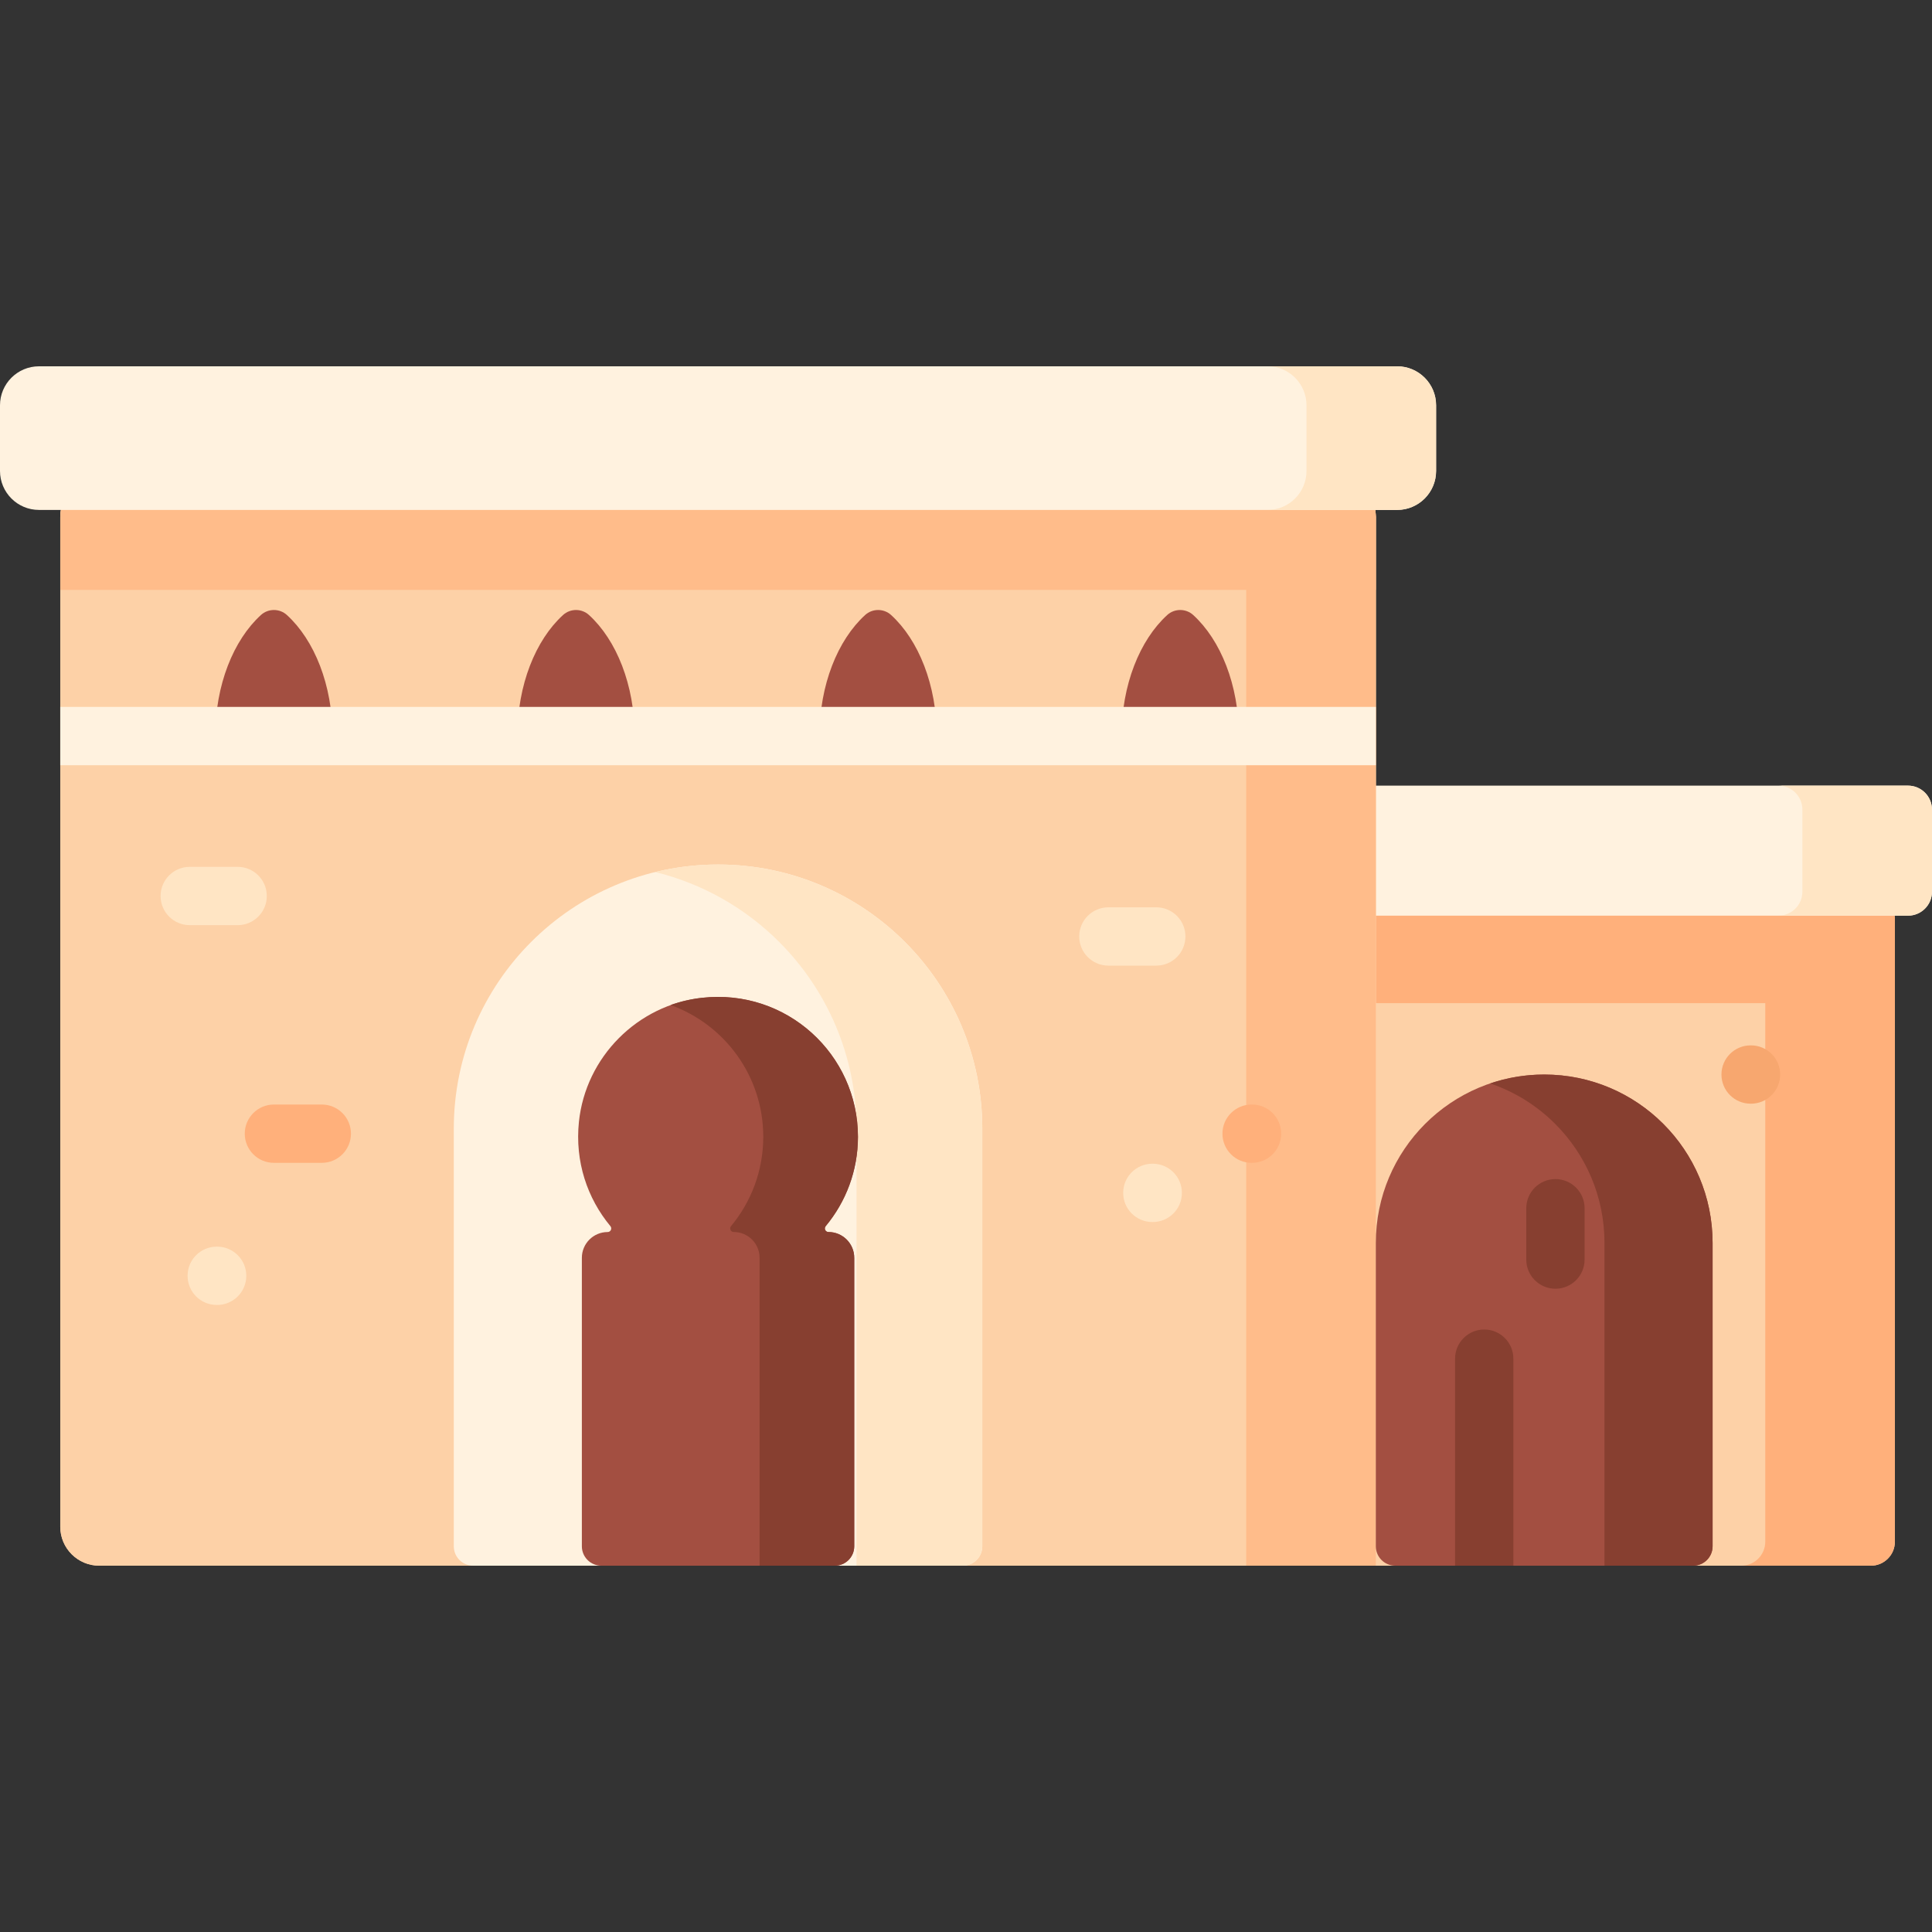 <svg id="Capa_1" enable-background="new 0 0 512 512" height="512" viewBox="0 0 512 512" width="512" xmlns="http://www.w3.org/2000/svg"><rect x="0" y="0" width="512" height="512" fill="#333333" stroke="none"/><g><g><path d="m495.802 237.449h-151.808v177.477h151.809c3.514 0 6.363-2.849 6.363-6.363v-164.75c0-3.515-2.849-6.364-6.364-6.364z" fill="#fdd1a7"/><path d="m502.166 265.846v-22.034c0-3.514-2.849-6.364-6.363-6.364h-151.809v28.397h158.172z" fill="#ffb07b"/><path d="m502.162 243.813v164.747c0 3.513-2.843 6.367-6.356 6.367h-34.357c3.523 0 6.366-2.854 6.366-6.367v-164.747c0-3.513-2.843-6.366-6.366-6.366h34.357c3.512-.001 6.356 2.853 6.356 6.366z" fill="#ffb07b"/><path d="m505.637 208.204h-161.643v34.46h161.643c3.514 0 6.363-2.849 6.363-6.363v-21.733c0-3.515-2.849-6.364-6.363-6.364z" fill="#fff2df"/><path d="m512 214.566v21.737c0 3.513-2.854 6.356-6.366 6.356h-34.346c3.513 0 6.366-2.843 6.366-6.356v-21.737c0-3.513-2.853-6.367-6.366-6.367h34.346c3.512.001 6.366 2.854 6.366 6.367z" fill="#ffe5c4"/><g><path d="m364.607 414.926h-338.299c-5.708 0-10.336-4.627-10.336-10.336v-267.586c0-5.708 4.627-10.336 10.336-10.336h327.964c5.708 0 10.336 4.627 10.336 10.336v277.922z" fill="#fdd1a7"/><path d="m364.612 137.004v277.922h-338.301c-5.707 0-10.343-4.625-10.343-10.333v-267.59c0-5.707 4.636-10.333 10.343-10.333h327.958c5.707.001 10.343 4.627 10.343 10.334z" fill="#fdd1a7"/><path d="m364.607 156.329v-19.325c0-5.708-4.627-10.336-10.336-10.336h-327.963c-5.708 0-10.336 4.627-10.336 10.336v19.325z" fill="#ffbc8a"/><path d="m364.612 137.004v277.922h-34.356v-277.922c0-5.707-4.625-10.333-10.333-10.333h34.346c5.707 0 10.343 4.626 10.343 10.333z" fill="#ffbc8a"/><g><path d="m370.245 135.138h-359.909c-5.709 0-10.336-4.627-10.336-10.335v-17.393c0-5.708 4.627-10.336 10.336-10.336h359.909c5.708 0 10.336 4.627 10.336 10.336v17.393c-.001 5.708-4.628 10.335-10.336 10.335z" fill="#fff2df"/><path d="m380.58 107.407v17.4c0 5.707-4.626 10.333-10.333 10.333h-34.346c5.707 0 10.333-4.626 10.333-10.333v-17.4c0-5.707-4.625-10.333-10.333-10.333h34.346c5.707 0 10.333 4.625 10.333 10.333z" fill="#ffe5c4"/></g></g><g><g><g><g><path d="m255.169 414.926h-129.758c-2.845 0-5.151-2.306-5.151-5.151v-110.638c0-38.677 31.354-70.03 70.03-70.03 38.677 0 70.03 31.354 70.03 70.03v110.638c0 2.845-2.306 5.151-5.151 5.151z" fill="#fff2df"/></g><g><path d="m260.316 299.134v110.641c0 2.845-2.306 5.151-5.151 5.151h-28.175v-115.792c0-19.337-7.84-36.85-20.511-49.521-8.911-8.911-20.212-15.422-32.852-18.512 5.336-1.308 10.92-1.998 16.668-1.998 19.337 0 36.839 7.84 49.511 20.511 12.671 12.67 20.51 30.183 20.51 49.52z" fill="#ffe5c4"/></g><g><path d="m227.366 301.267c0-21.872-18.938-39.32-41.311-36.841-17.136 1.898-30.847 15.716-32.634 32.864-1.098 10.538 2.228 20.291 8.34 27.648.517.623.078 1.563-.732 1.563-3.772 0-6.83 3.058-6.83 6.83v76.445c0 2.845 2.306 5.151 5.151 5.151h61.879c2.845 0 5.151-2.306 5.151-5.151v-76.445c0-3.772-3.058-6.83-6.83-6.83-.808 0-1.25-.938-.733-1.56 5.336-6.423 8.549-14.672 8.549-23.674z" fill="#a34f41"/><path d="m226.382 333.325v76.45c0 2.845-2.306 5.151-5.151 5.151h-19.934v-81.601c0-3.771-3.06-6.83-6.83-6.83-.577 0-.958-.464-.958-.958 0-.206.062-.412.216-.598 5.336-6.418 8.55-14.67 8.55-23.674 0-16.091-10.25-29.793-24.58-34.923 2.658-.948 5.47-1.597 8.386-1.916 22.355-2.472 41.29 14.979 41.29 36.839 0 9.004-3.214 17.256-8.551 23.674-.154.185-.227.402-.227.608 0 .484.392.948.958.948 3.772 0 6.831 3.06 6.831 6.83z" fill="#873f30"/></g></g></g></g><g><path d="m448.705 414.926h-78.946c-2.845 0-5.151-2.306-5.151-5.151v-80.388c0-24.645 19.979-44.624 44.624-44.624 24.645 0 44.624 19.979 44.624 44.624v80.388c-.001 2.845-2.307 5.151-5.151 5.151z" fill="#a34f41"/><path d="m453.857 329.39v80.385c0 2.845-2.306 5.151-5.151 5.151h-23.499v-85.536c0-12.321-4.996-23.488-13.073-31.554-4.79-4.79-10.662-8.499-17.225-10.714 4.491-1.535 9.313-2.359 14.319-2.359 12.321 0 23.488 4.996 31.555 13.073 8.077 8.066 13.074 19.233 13.074 31.554z" fill="#873f30"/><g><path d="m401.06 360.059v54.867h-15.453v-54.867c0-4.265 3.461-7.726 7.726-7.726 4.265-.001 7.727 3.461 7.727 7.726z" fill="#873f30"/></g><g><path d="m412.206 341.527c-4.268 0-7.726-3.459-7.726-7.726v-13.604c0-4.268 3.459-7.726 7.726-7.726s7.726 3.459 7.726 7.726v13.604c.001 4.267-3.458 7.726-7.726 7.726z" fill="#873f30"/></g></g><g><g fill="#a34f41"><path d="m57.05 195.061c0-13.562 4.838-25.452 12.095-32.074 1.944-1.774 4.946-1.773 6.889.001 7.256 6.625 12.091 18.51 12.091 32.073z"/><path d="m137.111 195.061c0-13.562 4.838-25.452 12.095-32.074 1.944-1.774 4.946-1.773 6.889.001 7.256 6.625 12.091 18.51 12.091 32.073z"/><path d="m217.172 195.061c0-13.562 4.838-25.452 12.095-32.074 1.944-1.774 4.946-1.773 6.889.001 7.256 6.625 12.091 18.51 12.091 32.073z"/><path d="m297.232 195.061c0-13.562 4.838-25.452 12.095-32.074 1.944-1.774 4.946-1.773 6.889.001 7.256 6.625 12.091 18.51 12.091 32.073z"/></g><g><path d="m15.968 187.338h348.644v15.453h-348.644z" fill="#fff2df"/></g></g></g><g><path d="m62.978 245.176h-12.694c-4.268 0-7.726-3.459-7.726-7.726 0-4.268 3.459-7.726 7.726-7.726h12.694c4.268 0 7.726 3.459 7.726 7.726s-3.459 7.726-7.726 7.726z" fill="#ffe5c4"/></g><g><path d="m85.282 308.164h-12.693c-4.268 0-7.726-3.459-7.726-7.726s3.459-7.726 7.726-7.726h12.693c4.268 0 7.726 3.459 7.726 7.726s-3.459 7.726-7.726 7.726z" fill="#ffb07b"/></g><g><path d="m306.426 255.9h-12.694c-4.268 0-7.726-3.459-7.726-7.726s3.459-7.726 7.726-7.726h12.694c4.268 0 7.726 3.459 7.726 7.726s-3.459 7.726-7.726 7.726z" fill="#ffe5c4"/></g><g id="XMLID_134_"><path d="m305.491 323.851h-.107c-4.268 0-7.726-3.459-7.726-7.726s3.459-7.726 7.726-7.726h.107c4.268 0 7.726 3.459 7.726 7.726s-3.458 7.726-7.726 7.726z" fill="#ffe5c4"/></g><g id="XMLID_1048_"><path d="m331.793 308.164h-.107c-4.268 0-7.726-3.459-7.726-7.726s3.459-7.726 7.726-7.726h.107c4.268 0 7.726 3.459 7.726 7.726s-3.459 7.726-7.726 7.726z" fill="#ffb07b"/></g><g id="XMLID_1049_"><path d="m57.547 345.828c-.025 0-.05 0-.074 0l-.107-.001c-4.268-.04-7.694-3.532-7.654-7.799.04-4.242 3.492-7.654 7.724-7.654h.074l.107.001c4.268.04 7.694 3.532 7.654 7.799-.04 4.243-3.491 7.654-7.724 7.654z" fill="#ffe5c4"/></g><g id="XMLID_1121_"><path d="m464.036 292.489h-.107c-4.268 0-7.726-3.459-7.726-7.726s3.459-7.726 7.726-7.726h.107c4.268 0 7.726 3.459 7.726 7.726s-3.458 7.726-7.726 7.726z" fill="#f7a76f"/></g></g></svg>